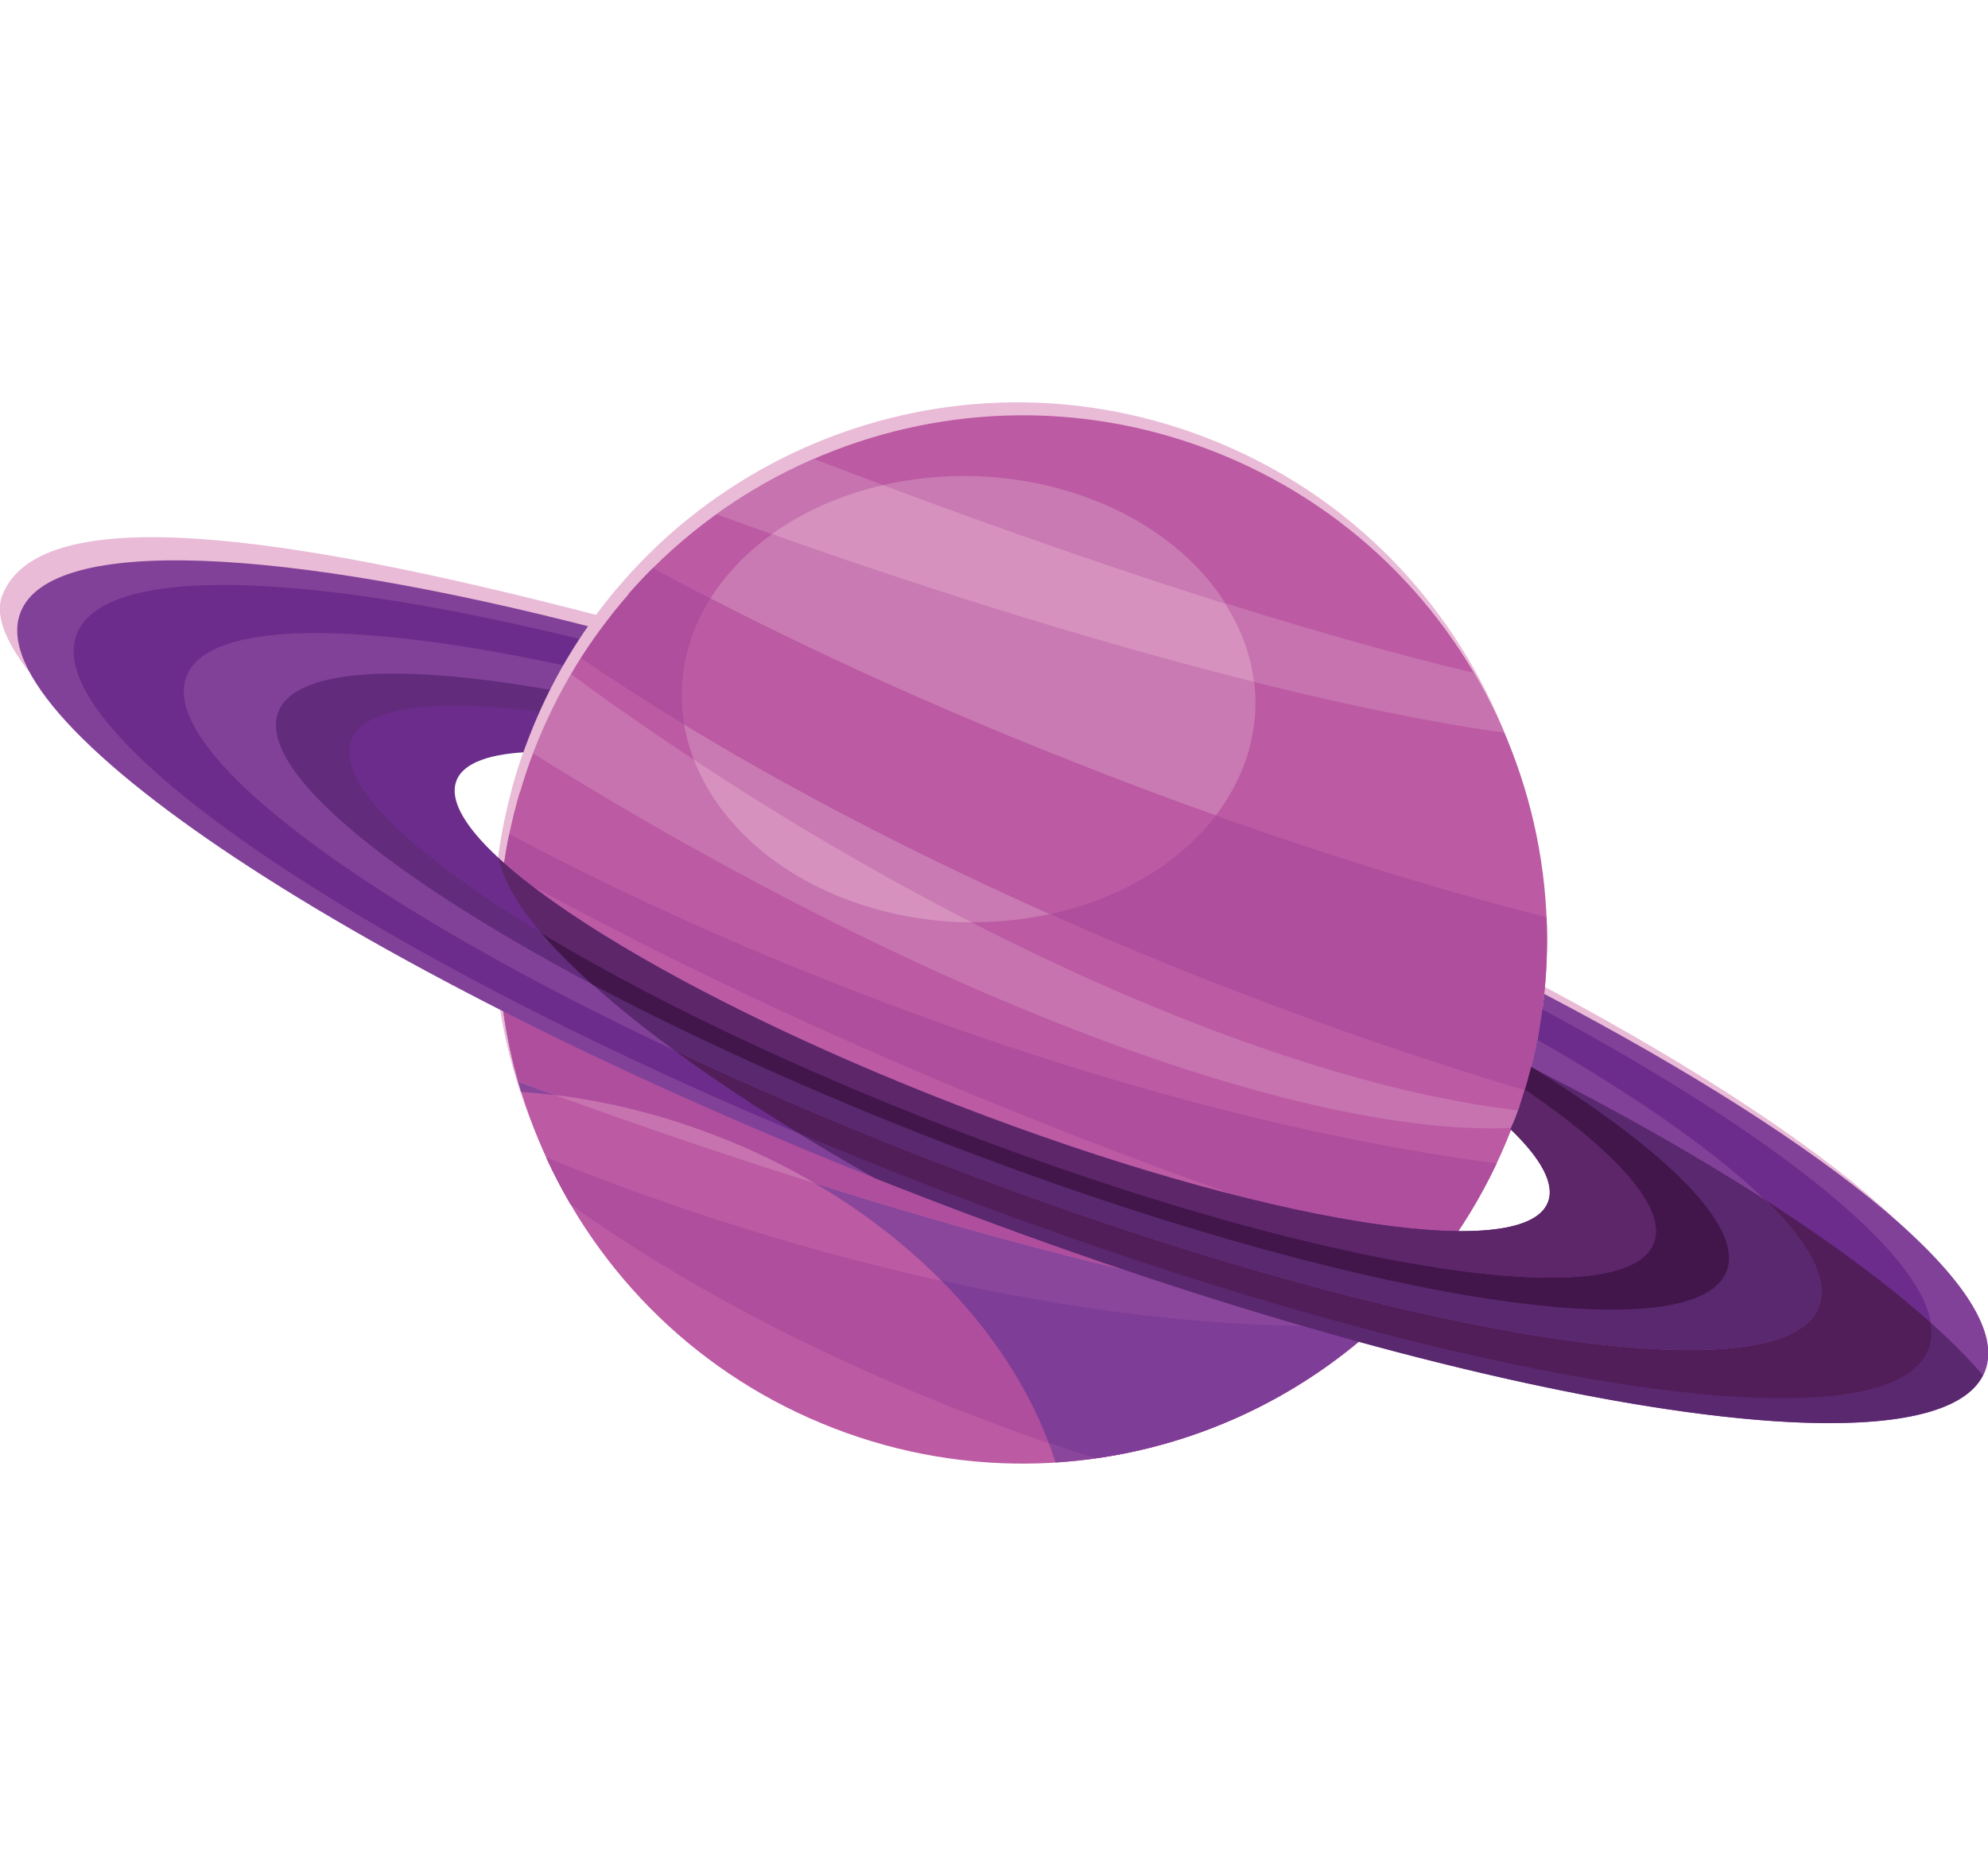 <?xml version="1.0" encoding="utf-8"?>
<!-- Generator: Adobe Illustrator 26.4.1, SVG Export Plug-In . SVG Version: 6.00 Build 0)  -->
<svg version="1.1" id="Publicdomainvectors.org" xmlns="http://www.w3.org/2000/svg" xmlns:xlink="http://www.w3.org/1999/xlink"
	 x="0px" y="0px" viewBox="0 0 621.5 583.5" style="enable-background:new 0 0 621.5 583.5;" xml:space="preserve">
<style type="text/css">
	.st0{fill-rule:evenodd;clip-rule:evenodd;fill:#E9BBD7;}
	.st1{fill-rule:evenodd;clip-rule:evenodd;fill:#BC5AA3;}
	.st2{fill-rule:evenodd;clip-rule:evenodd;fill:#C97AB2;}
	.st3{fill-rule:evenodd;clip-rule:evenodd;fill:#8A469B;}
	.st4{fill-rule:evenodd;clip-rule:evenodd;fill:#C773AF;}
	.st5{fill-rule:evenodd;clip-rule:evenodd;fill:#D691BF;}
	.st6{fill-rule:evenodd;clip-rule:evenodd;fill:#AE4E9D;}
	.st7{fill-rule:evenodd;clip-rule:evenodd;fill:#7E3D97;}
	.st8{fill-rule:evenodd;clip-rule:evenodd;fill:#824198;}
	.st9{fill-rule:evenodd;clip-rule:evenodd;fill:#5A286F;}
	.st10{fill-rule:evenodd;clip-rule:evenodd;fill:#6B2C8B;}
	.st11{fill-rule:evenodd;clip-rule:evenodd;fill:#511E59;}
	.st12{fill-rule:evenodd;clip-rule:evenodd;fill:#622B7C;}
	.st13{fill-rule:evenodd;clip-rule:evenodd;fill:#43164B;}
	.st14{fill-rule:evenodd;clip-rule:evenodd;fill:#5C2669;}
</style>
<g>
	<path class="st0" d="M477.1,305.5c90.8,47.6,147.1,93.7,137.8,117.9c-13.7,35.5-162.3,11.1-331.9-54.4
		C113.4,303.5-10.8,216.1,0.7,186.2c11.5-29.9,87-19.6,186.2,6.2c-2.7,3.7-5.3,7.6-7.7,11.6c-68.5-15.2-119.5-22.4-128.8,1.5
		c-9.2,23.8,94.4,98.3,236.6,153.2c142.1,54.9,266.6,75.3,278.1,45.6c6.9-18-29.1-50.2-90.1-85C476,314.7,476.7,310.1,477.1,305.5z"
		/>
	<path class="st0" d="M377.2,136.9c84.4,32.6,126.4,127.5,93.8,211.9c-32.6,84.4-127.5,126.4-211.9,93.8
		c-84.4-32.6-126.4-127.5-93.8-211.9C197.9,146.2,292.8,104.2,377.2,136.9z"/>
	<path class="st1" d="M378.8,140.9c84.4,32.6,126.4,127.5,93.8,211.9c-32.6,84.4-127.5,126.4-211.9,93.8
		c-84.4-32.6-126.4-127.5-93.8-211.9C199.5,150.3,294.4,108.3,378.8,140.9z"/>
	<path class="st2" d="M328.5,152.1c47.4,11.7,74.4,50.9,60.2,87.6c-14.2,36.7-64.1,57-111.6,45.4c-47.4-11.7-74.4-50.9-60.2-87.6
		C231.1,160.8,281.1,140.5,328.5,152.1z"/>
	<path class="st3" d="M438.1,407.1c-28.4,29.7-67.2,47.6-108.1,50.2c-13.2-41.7-52.1-81.3-106.2-102.2
		c-20.4-7.9-41.1-12.3-60.9-13.7c-4.3-14-6.7-28.5-7.1-43.4L438.1,407.1z"/>
	<path class="st4" d="M460.8,210.4c3.6,6,6.7,12.3,9.5,18.7c-58.8-8.2-147.5-32.3-246.3-68.3c9.6-6.9,19.8-12.7,30.5-17.3
		C335.8,174.7,410,198.4,460.8,210.4L460.8,210.4z M445.8,398.5c-3.9,4.7-8,9.1-12.4,13.3c-59.8-5.8-159.5-32.3-271.4-73.6
		c-2.9-10.4-4.9-21.1-5.7-32c14.2,5.8,28.8,11.6,43.8,17.4C305.4,364.3,399,392.3,445.8,398.5L445.8,398.5z M474.6,347.2
		c-69.6-8.1-169.4-49.8-267.3-116.1c-9.9-6.7-19.6-13.5-28.9-20.4c-4.4,7.5-8.3,15.5-11.6,24c-0.1,0.3-0.2,0.5-0.3,0.8
		c130.3,81.2,244.8,119.9,306.1,117.2C473.4,350.8,474,349,474.6,347.2z"/>
	<path class="st5" d="M392,213.2c-44.3-11.1-95.7-26.7-150.7-46.2c9.9-7.1,21.9-12.4,34.8-15.3c38.2,14.3,74.4,26.8,106.8,37
		C387.9,196.3,391,204.6,392,213.2L392,213.2z M303.8,288.4c-8.8,0-17.8-1.1-26.7-3.3c-30-7.4-51.8-25.8-60.2-47.6
		C246.1,256.8,275.3,273.8,303.8,288.4z"/>
	<path class="st6" d="M374.9,382.7l63.2,24.4c-1.5,1.6-3.1,3.2-4.7,4.7c-42.6-4.1-105.5-18.8-178.6-41.8c-9.6-5.6-20-10.7-31-14.9
		c-16.8-6.5-33.7-10.7-50.2-12.7c-3.9-1.4-7.7-2.8-11.6-4.3c-2.9-10.4-4.9-21.1-5.7-32c14.2,5.8,28.8,11.6,43.8,17.4
		C265.7,349,326.8,369.4,374.9,382.7z"/>
	<path class="st6" d="M430.8,414.2c-24.6,22.6-55.5,37.2-88.5,41.8c-12.8-4-25.8-8.6-38.9-13.7c-49.3-19-92.5-42.2-125.1-65.8
		c-2.8-4.8-5.3-9.6-7.6-14.6c3.9,1.6,7.8,3.1,11.8,4.7C273.2,401.6,361.5,417.3,430.8,414.2L430.8,414.2z M467.9,363.8
		c-58.5-7.7-127.8-25.7-199.7-53.5c-39.2-15.1-75.9-31.9-109-49.5c-0.8,3.7-1.4,7.5-1.9,11.2c52.4,29.2,115.2,58.6,184.1,85.2
		c36.9,14.2,73,26.7,107.6,37.3C456.3,385.2,462.6,374.9,467.9,363.8L467.9,363.8z M483.5,286.8c-41.5-10.5-89-25.7-138.5-44.8
		c-53.2-20.5-101.5-42.9-140.9-64.4c-8.4,8.4-16,17.8-22.6,28.1c52.9,36.1,124,73,204.8,104.2c30.8,11.9,61.1,22.2,90.4,31
		C482.1,322.9,484.3,304.7,483.5,286.8z"/>
	<path class="st1" d="M380.1,255c-11.6,15.3-30.3,26.1-51.7,30.8c-42.4-18.9-81.1-39-114.5-59.4c-1.6-9.5-0.7-19.3,3-29
		c1.4-3.6,3.1-7,5.2-10.3c35.7,18.5,77.5,37.3,122.9,54.8C356.8,246.6,368.5,250.9,380.1,255z"/>
	<path class="st7" d="M430.8,414.2c-24.6,22.6-55.5,37.2-88.5,41.8c-4.8-1.5-9.6-3.1-14.4-4.8c-6.8-17.9-18.2-35.3-33.6-50.8
		C344.1,411.5,390.7,416,430.8,414.2z"/>
	<path class="st8" d="M482.8,310.8c90.8,47.6,147.1,93.7,137.8,117.9c-13.7,35.5-162.3,11.1-331.9-54.4C119,308.8-7.3,227,6.4,191.5
		c9.4-24.3,82-20.5,181.3,5.3c-2.7,3.7-5.3,7.6-7.7,11.6c-68.5-15.2-116.8-15.6-123.8,2.4c-11.5,29.7,94.4,98.3,236.6,153.2
		c142.1,54.9,266.6,75.3,278.1,45.6c6.9-18-29.1-50.2-90.1-85C481.6,319.9,482.3,315.4,482.8,310.8z"/>
	<path class="st9" d="M619.9,430c-16.9,33.5-163.8,9-331.3-55.7c-5.1-2-10.1-3.9-15.1-5.9c-23-13-43.3-25.9-60.5-38.3
		c24.7,11.6,51.4,23,79.6,33.9c142.1,54.9,266.6,75.3,278.1,45.6c3.1-8.1-2.4-19-15-31.7C584.5,396.6,606.7,414.5,619.9,430z"/>
	<path class="st10" d="M482.2,315.6c80.3,43.2,129.3,84.3,120.7,106.3c-12.9,33.4-153,10.5-312.9-51.3
		C130.2,308.9,11,231.7,24,198.3c8.5-22.1,72.4-19.6,160.9,2.4c-2.5,3.7-4.9,7.4-7.1,11.3c-59.4-12.2-100.6-11.7-106.8,4.3
		c-10.8,28,89,92.7,223,144.4c134,51.8,251.4,71,262.2,43c6.2-16.1-24-44.2-76.2-75C480.8,324.4,481.6,320,482.2,315.6z"/>
	<path class="st11" d="M603.6,413.6c0.5,3,0.3,5.8-0.7,8.3c-12.9,33.4-153,10.5-312.9-51.3c-13.8-5.3-27.3-10.8-40.4-16.3
		c-19.6-12-36.7-23.8-50.7-35c28.6,14.1,60.6,28.2,94.9,41.5c134,51.8,251.4,71,262.2,43c4.1-10.7-8-26.9-32-45.6
		C557.2,377.5,584.5,396.5,603.6,413.6z"/>
	<path class="st8" d="M480.6,325.1c59.7,34.2,94.8,65.8,88,83.5c-11.4,29.5-134.9,9.2-275.8-45.2C151.9,309,46.9,241,58.3,211.5
		c6.8-17.7,54.1-17.5,121.3-2.7c-2.2,3.6-4.2,7.3-6.1,11c-41.3-6.7-69.1-4.7-73.9,7.6c-9.5,24.7,78.5,81.7,196.6,127.3
		c118.1,45.6,221.6,62.6,231.1,37.9c4.7-12.3-14.5-32.5-49.6-55.3C478.8,333.3,479.8,329.2,480.6,325.1z"/>
	<path class="st9" d="M551.6,375c14,13.6,20.3,25.2,17,33.6c-11.4,29.5-134.9,9.2-275.8-45.2c-29.1-11.2-56.7-23.1-82-35
		C196.7,318.1,185,308.2,176,299c32.9,18.6,74.2,38.1,120.2,55.8c118.1,45.6,221.6,62.6,231.1,37.9c4.7-12.3-14.5-32.5-49.6-55.3
		c0.3-1.2,0.7-2.5,1-3.7C505.8,347.4,530.4,361.4,551.6,375z"/>
	<path class="st12" d="M478.7,333.6c42.5,26.4,66.5,50,61.1,64c-10.1,26.2-119.7,8.2-244.7-40.1C170.1,309.1,76.9,248.8,87,222.6
		c5.4-13.9,39.1-15.3,88.3-6.3c-1.9,3.6-3.8,7.4-5.5,11.2c-25.8-2.4-42.7,0.4-46.1,9.2c-8.5,21.9,69.6,72.5,174.4,113
		c104.8,40.5,196.6,55.5,205.1,33.6c3.4-8.8-7.2-22.3-27.9-37.9C476.5,341.5,477.7,337.6,478.7,333.6z"/>
	<path class="st13" d="M479.9,334.3c41.8,26.1,65.2,49.4,59.9,63.2c-10.1,26.2-119.7,8.2-244.7-40.1c-40.9-15.8-78.4-32.9-110-49.6
		c-10.3-9.2-18.1-17.9-23.1-25.7c31.6,21.5,80,46,136,67.7c104.8,40.5,196.6,55.5,205.1,33.6c3.4-8.8-7.2-22.3-27.9-37.9
		c1.3-3.9,2.5-7.9,3.5-11.8L479.9,334.3z"/>
	<path class="st10" d="M476.7,340.7c29,19.8,44.5,37.2,40.3,48c-9.1,23.5-107.6,7.4-220.1-36.1C184.5,309.2,100.7,255,109.8,231.4
		c4.2-10.8,27.4-13.2,62.1-8.5c-1.8,3.8-3.5,7.7-5.1,11.7l-0.2,0.5c-13.2,0.4-21.7,3.3-23.9,9c-7.6,19.7,62.6,65.2,156.9,101.6
		c94.2,36.4,176.8,49.9,184.4,30.2c2.2-5.7-2.1-13.6-11.7-22.8l0.2-0.5C474.2,348.8,475.5,344.8,476.7,340.7z"/>
	<path class="st14" d="M476.7,340.7c29,19.8,44.5,37.2,40.3,48c-9.1,23.5-107.6,7.4-220.1-36.1c-50.1-19.4-94.5-40.9-127.6-60.8
		c-7.4-8.7-12-16.6-13.4-23.4c24.2,22.4,78.1,52,143.6,77.3c94.2,36.4,176.8,49.9,184.4,30.2c2.2-5.7-2.1-13.6-11.7-22.8l0.2-0.5
		C474.2,348.8,475.5,344.8,476.7,340.7z"/>
	<path class="st0" d="M160,246.8c1.5-5.4,3.2-10.8,5.3-16.1c6.7-17.4,16-32.9,27.4-46.4l3.8,1.5c-12.3,14.1-22.4,30.5-29.6,49
		c-1.7,4.3-3.1,8.7-4.4,13.1L160,246.8z"/>
</g>
</svg>
